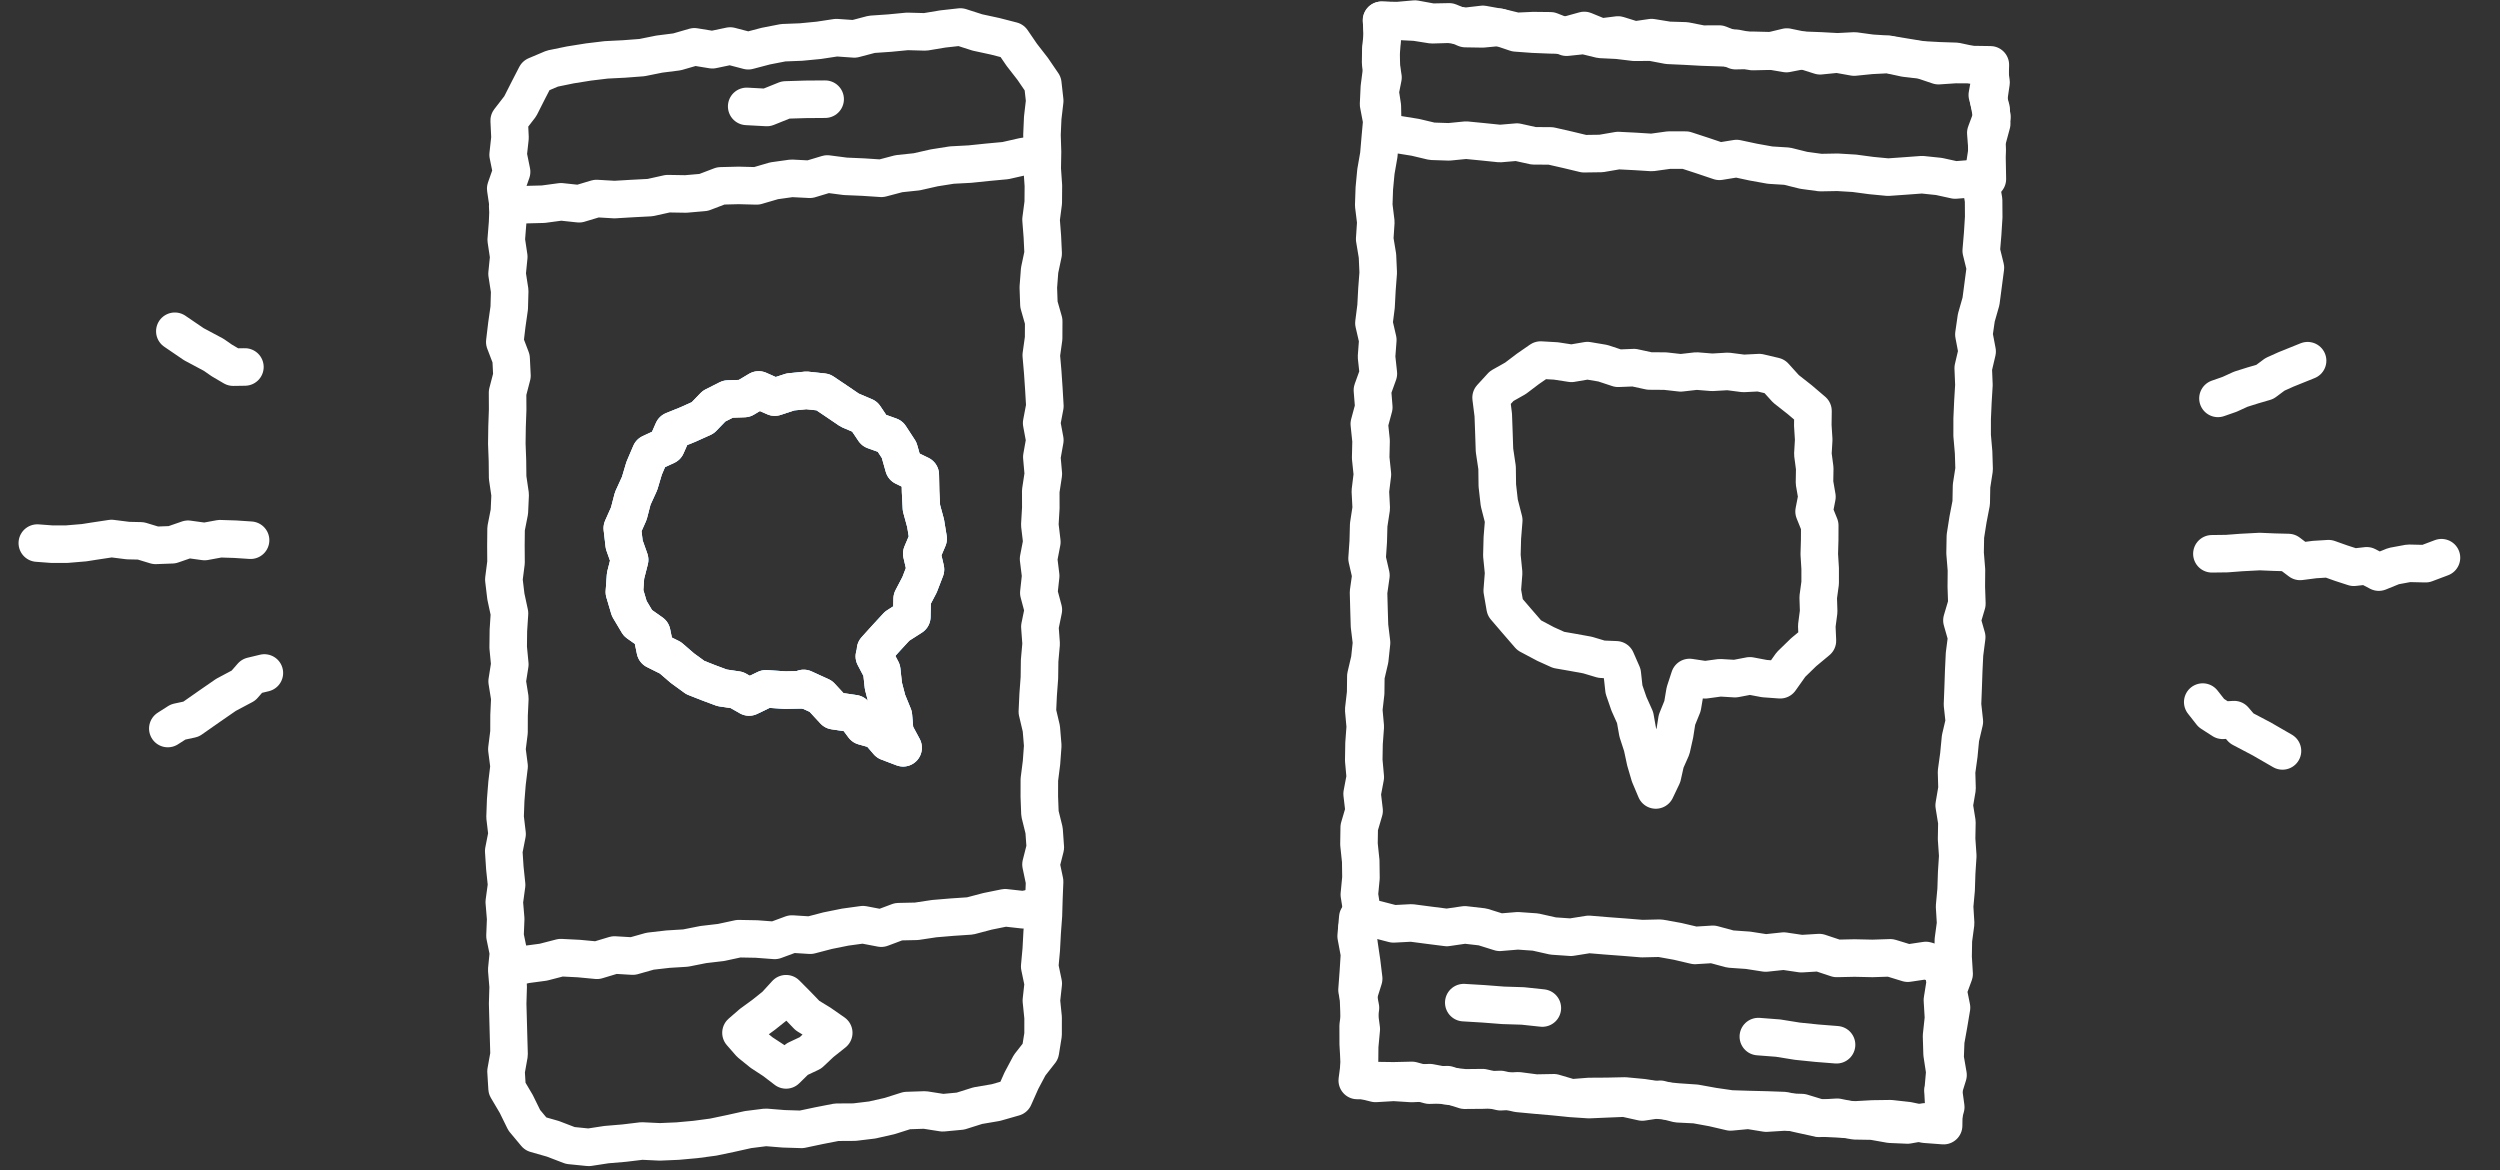 <?xml version="1.0" encoding="utf-8"?>
<!-- Generator: Adobe Illustrator 19.1.0, SVG Export Plug-In . SVG Version: 6.00 Build 0)  -->
<svg version="1.1" id="Layer_1" xmlns="http://www.w3.org/2000/svg" xmlns:xlink="http://www.w3.org/1999/xlink" x="0px" y="0px"
	 viewBox="0 0 133.23 62.36" enable-background="new 0 0 133.23 62.36" xml:space="preserve">
<rect x="0" y="0" width="133.23" height="62.36" fill="#333333" stroke="none"/>
<g>
	<polygon fill="none" stroke="#FFFFFF" stroke-width="2" stroke-linecap="round" stroke-linejoin="round" points="
		82.104,19.189 82.919,19.236 83.747,19.363 84.597,19.218 85.422,19.357 
		86.234,19.626 87.078,19.592 87.901,19.771 88.738,19.777 89.568,19.87 
		90.41,19.774 91.244,19.841 92.084,19.793 92.914,19.9 93.754,19.858 
		94.568,20.049 95.178,20.723 95.907,21.296 96.618,21.902 96.608,22.674 
		96.656,23.435 96.611,24.2 96.711,24.959 96.698,25.722 96.828,26.477 
		96.676,27.258 96.978,28.006 96.975,28.771 96.953,29.535 97,30.299 97,31.067 
		96.896,31.828 96.92,32.593 96.82,33.356 96.854,34.147 96.118,34.76 
		95.446,35.413 94.87,36.225 94.034,36.164 93.254,36.017 92.469,36.167 
		91.668,36.119 90.866,36.228 90.041,36.104 89.794,36.86 89.664,37.63 
		89.368,38.361 89.247,39.132 89.078,39.887 88.764,40.595 88.594,41.357 
		88.24,42.099 87.913,41.323 87.687,40.554 87.519,39.769 87.276,39.021 
		87.138,38.241 86.811,37.51 86.546,36.742 86.455,35.912 86.127,35.163 
		85.349,35.132 84.6,34.908 83.834,34.769 83.064,34.635 82.37,34.321 
		81.494,33.856 80.841,33.102 80.212,32.368 80.058,31.474 80.131,30.533 
		80.038,29.601 80.063,28.666 80.138,27.727 79.899,26.794 79.795,25.871 
		79.783,24.925 79.644,23.994 79.613,23.056 79.579,22.116 79.463,21.191 
		80.028,20.575 80.762,20.161 81.428,19.657 	"/>
</g>
<g>
	<polygon fill="none" stroke="#FFFFFF" stroke-width="2" stroke-linecap="round" stroke-linejoin="round" points="
		103.579,59.987 102.582,59.912 101.668,59.72 100.748,59.618 99.8,59.631 
		98.848,59.684 97.901,59.621 96.955,59.576 96.028,59.293 95.078,59.261 
		94.126,59.32 93.184,59.167 92.225,59.257 91.295,59.04 90.359,58.869 
		89.407,58.822 88.477,58.582 87.52,58.728 86.581,58.52 85.631,58.559 
		84.68,58.6 83.731,58.537 82.789,58.442 81.843,58.36 80.899,58.271 
		79.967,58.06 79.012,58.092 78.056,58.1 77.136,57.805 76.171,57.83 
		75.243,57.577 74.274,57.6 73.305,57.587 72.331,57.582 72.451,56.669 
		72.46,55.754 72.545,54.841 72.426,53.944 72.392,53.047 72.673,52.156 
		72.564,51.259 72.432,50.365 72.319,49.467 72.585,48.576 72.442,47.675 
		72.528,46.78 72.516,45.887 72.422,44.99 72.436,44.093 72.696,43.207 
		72.59,42.306 72.758,41.415 72.677,40.517 72.692,39.619 72.758,38.724 
		72.676,37.823 72.779,36.93 72.789,36.034 72.997,35.147 73.092,34.253 
		72.983,33.351 72.956,32.457 72.932,31.56 73.059,30.66 72.854,29.767 
		72.916,28.868 72.94,27.971 73.076,27.083 73.029,26.171 73.138,25.284 
		73.046,24.399 73.067,23.495 72.973,22.591 73.212,21.705 73.139,20.793 
		73.456,19.913 73.358,19.012 73.426,18.117 73.219,17.218 73.333,16.325 
		73.38,15.428 73.448,14.532 73.408,13.635 73.26,12.74 73.32,11.837 
		73.209,10.937 73.24,10.04 73.325,9.142 73.48,8.252 73.557,7.355 73.638,6.458 
		73.467,5.554 73.509,4.655 73.625,3.758 73.597,2.884 73.666,2.01 73.633,1.08 
		74.561,1.136 75.439,1.181 76.313,1.319 77.217,1.292 78.118,1.404 79.027,1.299 
		79.918,1.459 80.788,1.753 81.701,1.82 82.61,1.857 83.516,1.876 84.43,1.623 
		85.302,1.981 86.231,1.864 87.109,2.137 88.017,2.005 88.917,2.151 89.822,2.178 
		90.71,2.353 91.623,2.349 92.491,2.699 93.401,2.68 94.306,2.703 95.202,2.855 
		96.107,2.678 97.015,2.712 97.924,2.762 98.833,2.715 99.73,2.837 100.632,2.894 
		101.526,3.043 102.423,3.19 103.327,3.24 104.242,3.27 105.143,3.465 
		105.991,3.548 106.107,4.39 105.974,5.299 106.152,6.213 105.828,7.082 
		105.898,7.996 105.762,8.883 105.559,9.769 105.71,10.673 105.716,11.568 
		105.66,12.463 105.584,13.364 105.806,14.268 105.688,15.166 105.571,16.058 
		105.321,16.934 105.193,17.823 105.365,18.732 105.157,19.619 105.194,20.516 
		105.14,21.417 105.1,22.314 105.099,23.205 105.177,24.106 105.205,25.007 
		105.067,25.897 105.05,26.798 104.879,27.685 104.739,28.576 104.723,29.474 
		104.796,30.374 104.788,31.27 104.819,32.171 104.555,33.062 104.81,33.956 
		104.693,34.862 104.65,35.759 104.62,36.65 104.585,37.548 104.684,38.456 
		104.477,39.339 104.391,40.237 104.268,41.13 104.294,42.025 104.142,42.918 
		104.287,43.815 104.271,44.712 104.333,45.612 104.275,46.515 104.246,47.41 
		104.164,48.306 104.219,49.21 104.099,50.1 104.084,50.999 104.139,51.903 
		103.816,52.782 104,53.697 103.851,54.588 103.691,55.479 103.657,56.379 
		103.814,57.29 103.547,58.147 103.594,59.027 	"/>
</g>
<g>
	<polygon fill="none" stroke="#FFFFFF" stroke-width="2" stroke-linecap="round" stroke-linejoin="round" points="
		105.911,9.542 105.067,9.524 104.194,9.593 103.332,9.404 102.433,9.31 
		101.526,9.377 100.618,9.441 99.72,9.355 98.823,9.235 97.922,9.181 
		97.016,9.198 96.12,9.076 95.235,8.856 94.333,8.8 93.441,8.64 92.547,8.449 
		91.633,8.597 90.733,8.294 89.834,8 88.933,8 88.031,8.125 87.137,8.069 
		86.234,8.023 85.326,8.179 84.417,8.192 83.531,7.979 82.645,7.777 81.731,7.77 
		80.841,7.573 79.934,7.65 79.031,7.557 78.131,7.469 77.22,7.559 76.313,7.529 
		75.429,7.319 74.537,7.175 73.694,7.117 73.683,6.423 73.667,5.659 73.55,4.894 
		73.702,4.127 73.576,3.349 73.588,2.568 73.678,1.784 73.621,1.082 74.475,1.099 
		75.404,1.017 76.319,1.184 77.232,1.166 78.095,1.523 79.009,1.538 79.912,1.453 
		80.816,1.673 81.714,1.632 82.624,1.642 83.486,1.983 84.417,1.885 85.299,2.1 
		86.202,2.144 87.1,2.252 88.005,2.246 88.898,2.416 89.801,2.457 90.7,2.507 
		91.603,2.537 92.504,2.57 93.404,2.747 94.311,2.727 95.225,2.507 96.119,2.692 
		96.997,2.972 97.915,2.881 98.81,3.041 99.718,2.95 100.632,2.904 101.526,3.099 
		102.428,3.202 103.306,3.499 104.206,3.439 105.102,3.441 106.07,3.455 
		106.045,4.3 105.907,5.061 106.111,5.82 106.143,6.584 105.877,7.57 
		105.893,8.564 	"/>
</g>
<g>
	<polygon fill="none" stroke="#FFFFFF" stroke-width="2" stroke-linecap="round" stroke-linejoin="round" points="
		103.457,59.854 102.597,59.786 101.66,59.952 100.73,59.912 99.792,59.746 
		98.843,59.73 97.91,59.541 96.945,59.598 96.014,59.395 95.084,59.186 
		94.139,59.152 93.189,59.129 92.241,59.099 91.301,58.963 90.361,58.793 
		89.417,58.729 88.478,58.64 87.54,58.496 86.592,58.407 85.64,58.428 
		84.69,58.434 83.732,58.509 82.807,58.236 81.849,58.254 80.912,58.131 
		79.967,58.18 79.013,57.964 78.068,57.974 77.131,57.875 76.194,57.697 
		75.23,57.741 74.273,57.68 73.306,57.737 72.406,57.511 72.437,56.6 
		72.382,55.629 72.38,54.665 72.501,53.707 72.319,52.757 72.39,51.798 
		72.45,50.849 72.272,49.889 72.359,48.898 73.337,48.994 74.264,49.235 
		75.221,49.185 76.16,49.308 77.104,49.428 78.063,49.288 79.007,49.396 
		79.927,49.684 80.889,49.604 81.827,49.67 82.77,49.882 83.718,49.947 
		84.671,49.795 85.618,49.873 86.565,49.944 87.507,50.021 88.461,49.998 
		89.397,50.166 90.327,50.384 91.285,50.325 92.213,50.576 93.157,50.642 
		94.096,50.788 95.061,50.686 95.998,50.824 96.952,50.766 97.884,51.076 
		98.835,51.055 99.787,51.076 100.742,51.045 101.67,51.33 102.635,51.186 
		103.51,51.446 103.667,52.343 103.515,53.295 103.572,54.249 103.469,55.208 
		103.498,56.165 103.643,57.115 103.561,58.046 103.693,58.997 	"/>
</g>
<g>
	<polygon fill="none" stroke="#FFFFFF" stroke-width="2" stroke-linecap="round" stroke-linejoin="round" points="
		55.444,56.035 54.873,56.764 54.435,57.587 54.037,58.482 53.071,58.758 
		52.108,58.922 51.185,59.213 50.242,59.302 49.287,59.152 48.329,59.184 
		47.409,59.476 46.482,59.686 45.537,59.8 44.587,59.806 43.652,59.988 
		42.715,60.186 41.762,60.156 40.808,60.079 39.863,60.198 38.939,60.404 
		38.008,60.599 37.061,60.725 36.114,60.811 35.164,60.852 34.206,60.806 
		33.265,60.919 32.318,60.999 31.374,61.144 30.391,61.045 29.466,60.69 
		28.545,60.427 27.939,59.7 27.513,58.832 27.023,58.002 26.968,57.094 
		27.129,56.195 27.103,55.289 27.079,54.389 27.054,53.485 27.081,52.58 
		27.006,51.68 27.097,50.773 26.912,49.875 26.949,48.971 26.874,48.068 
		26.998,47.158 26.904,46.257 26.845,45.352 27.023,44.446 26.916,43.544 
		26.949,42.64 27.021,41.737 27.13,40.838 27.012,39.926 27.126,39.022 
		27.129,38.118 27.171,37.212 27.027,36.309 27.169,35.407 27.082,34.501 
		27.093,33.594 27.152,32.687 26.959,31.788 26.851,30.883 26.967,29.978 
		26.961,29.073 26.97,28.167 27.146,27.272 27.187,26.364 27.053,25.451 
		27.043,24.552 27.009,23.643 27.022,22.736 27.054,21.835 27.049,20.923 
		27.283,20.023 27.238,19.108 26.901,18.225 27.01,17.307 27.138,16.412 
		27.163,15.504 27.022,14.591 27.113,13.685 26.978,12.783 27.05,11.875 
		27.086,10.974 26.951,10.052 27.264,9.158 27.079,8.248 27.179,7.341 
		27.136,6.425 27.725,5.663 28.151,4.821 28.561,4.025 29.436,3.655 30.396,3.458 
		31.366,3.303 32.308,3.19 33.261,3.142 34.21,3.07 35.138,2.883 36.078,2.764 
		37.006,2.495 37.964,2.651 38.913,2.452 39.875,2.704 40.806,2.459 41.739,2.277 
		42.69,2.24 43.633,2.149 44.575,2.006 45.531,2.073 46.457,1.829 47.406,1.764 
		48.352,1.673 49.31,1.699 50.248,1.543 51.182,1.439 52.089,1.73 53.031,1.934 
		53.937,2.167 54.453,2.922 55.034,3.67 55.573,4.46 55.675,5.373 55.569,6.279 
		55.529,7.185 55.558,8.087 55.542,8.991 55.604,9.895 55.597,10.797 55.479,11.701 
		55.549,12.602 55.592,13.509 55.403,14.404 55.334,15.314 55.366,16.224 
		55.621,17.118 55.617,18.027 55.491,18.93 55.569,19.835 55.63,20.739 
		55.683,21.643 55.512,22.546 55.681,23.454 55.521,24.355 55.601,25.261 
		55.464,26.163 55.467,27.067 55.414,27.972 55.522,28.881 55.348,29.785 
		55.46,30.688 55.361,31.594 55.602,32.498 55.417,33.401 55.484,34.308 
		55.404,35.211 55.392,36.118 55.325,37.023 55.283,37.93 55.495,38.829 
		55.57,39.737 55.504,40.642 55.389,41.546 55.387,42.452 55.421,43.359 
		55.642,44.254 55.706,45.165 55.477,46.068 55.669,46.979 55.632,47.885 
		55.606,48.789 55.539,49.694 55.491,50.6 55.408,51.506 55.597,52.412 
		55.497,53.321 55.589,54.227 55.588,55.136 	"/>
</g>
<g>
	<polyline fill="none" stroke="#FFFFFF" stroke-width="2" stroke-linecap="round" stroke-linejoin="round" points="
		27.056,10.998 28.001,10.907 28.953,10.882 29.897,10.755 30.862,10.858 
		31.789,10.58 32.748,10.636 33.694,10.58 34.647,10.53 35.588,10.321 
		36.547,10.337 37.499,10.254 38.413,9.905 39.366,9.881 40.322,9.906 
		41.252,9.634 42.19,9.503 43.156,9.553 44.09,9.272 45.052,9.397 46.009,9.438 
		46.972,9.502 47.904,9.256 48.852,9.156 49.785,8.945 50.726,8.796 51.685,8.745 
		52.635,8.647 53.581,8.559 54.519,8.346 55.463,8.193 	"/>
</g>
<g>
	<polyline fill="none" stroke="#FFFFFF" stroke-width="2" stroke-linecap="round" stroke-linejoin="round" points="
		27.08,51.632 28.007,51.403 28.954,51.277 29.889,51.035 30.853,51.084 
		31.814,51.175 32.747,50.894 33.721,50.952 34.645,50.691 35.594,50.582 
		36.538,50.524 37.479,50.337 38.426,50.226 39.364,50.024 40.321,50.042 
		41.287,50.115 42.203,49.777 43.179,49.839 44.106,49.597 45.044,49.408 
		45.991,49.278 46.965,49.464 47.886,49.119 48.843,49.098 49.786,48.956 
		50.738,48.876 51.697,48.812 52.626,48.567 53.567,48.376 54.535,48.484 
		55.478,48.286 	"/>
</g>
<g>
	<polygon fill="none" stroke="#FFFFFF" stroke-width="2" stroke-linecap="round" stroke-linejoin="round" points="
		44.432,55.04 43.758,55.577 43.192,56.109 42.471,56.449 41.891,57.018 
		41.246,56.526 40.59,56.096 39.98,55.603 39.488,55.04 40.05,54.552 
		40.692,54.084 41.315,53.587 41.891,52.957 42.482,53.552 43.031,54.122 
		43.711,54.538 	"/>
</g>
<g>
	<polyline fill="none" stroke="#FFFFFF" stroke-width="2" stroke-linecap="round" stroke-linejoin="round" points="
		78.007,53.432 79.057,53.495 80.102,53.576 81.151,53.609 82.195,53.72 	"/>
</g>
<g>
	<polyline fill="none" stroke="#FFFFFF" stroke-width="2" stroke-linecap="round" stroke-linejoin="round" points="
		43.974,5.286 42.922,5.294 41.868,5.326 40.868,5.728 39.792,5.67 	"/>
</g>
<g>
	<polyline fill="none" stroke="#FFFFFF" stroke-width="2" stroke-linecap="round" stroke-linejoin="round" points="
		93.705,55.242 94.759,55.323 95.787,55.488 96.825,55.594 97.874,55.677 	"/>
</g>
<g>
	<polyline fill="none" stroke="#FFFFFF" stroke-width="2" stroke-linecap="round" stroke-linejoin="round" points="
		117.876,29.513 118.669,29.503 119.448,29.444 120.424,29.393 121.206,29.426 
		121.951,29.445 122.579,29.919 123.343,29.82 124.094,29.773 124.764,30.011 
		125.44,30.231 126.129,30.153 126.771,30.489 127.562,30.168 128.368,30.019 
		129.264,30.04 130.111,29.721 	"/>
</g>
<g>
	<polyline fill="none" stroke="#FFFFFF" stroke-width="2" stroke-linecap="round" stroke-linejoin="round" points="
		118.199,21.231 118.818,21.015 119.415,20.742 120.053,20.541 120.697,20.353 
		121.237,19.951 121.826,19.686 122.977,19.222 	"/>
</g>
<g>
	<polyline fill="none" stroke="#FFFFFF" stroke-width="2" stroke-linecap="round" stroke-linejoin="round" points="
		117.388,37.415 117.847,37.999 118.448,38.386 119.062,38.351 119.46,38.815 
		120.528,39.377 121.638,40.018 	"/>
</g>
<g>
	<polyline fill="none" stroke="#FFFFFF" stroke-width="2" stroke-linecap="round" stroke-linejoin="round" points="
		1.988,28.942 2.765,29 3.548,29 4.48,28.922 5.038,28.834 5.943,28.698 
		6.825,28.809 7.506,28.824 8.294,29.064 9.172,29.031 10.021,28.737 
		10.904,28.859 11.72,28.709 12.538,28.735 13.354,28.789 	"/>
</g>
<g>
	<polyline fill="none" stroke="#FFFFFF" stroke-width="2" stroke-linecap="round" stroke-linejoin="round" points="
		13.052,19.557 12.429,19.566 11.819,19.208 11.391,18.91 10.331,18.344 
		9.317,17.653 	"/>
</g>
<g>
	<polyline fill="none" stroke="#FFFFFF" stroke-width="2" stroke-linecap="round" stroke-linejoin="round" points="
		14.089,35.864 13.421,36.025 12.978,36.533 12.047,37.028 11.184,37.624 
		10.181,38.326 9.493,38.474 8.943,38.825 	"/>
</g>
<g>
	<g>
		<g>
			<polyline fill="none" stroke="#248FED" stroke-width="2" stroke-linecap="round" stroke-linejoin="round" points="
				46.596,34.979 46.988,35.722 47.078,36.553 47.285,37.346 47.611,38.144 
				47.685,39.024 48.129,39.85 47.319,39.542 46.785,38.92 46.019,38.704 
				45.52,38.033 44.456,37.876 43.746,37.108 42.83,36.689 			"/>
		</g>
		<g>
			<polyline fill="none" stroke="#248FED" stroke-width="2" stroke-linecap="round" stroke-linejoin="round" points="
				42.859,36.757 41.849,36.778 40.817,36.71 39.92,37.143 39.269,36.772 
				38.484,36.656 37.777,36.392 37.057,36.109 36.362,35.603 35.728,35.055 
				34.924,34.654 34.732,33.724 33.997,33.205 33.534,32.428 33.275,31.554 
				33.337,30.678 33.553,29.832 33.265,29.018 33.164,28.149 33.511,27.369 
				33.719,26.568 34.086,25.762 34.326,24.957 34.671,24.149 35.511,23.759 
				35.871,22.943 36.659,22.624 37.453,22.266 38.052,21.645 38.801,21.267 
				39.665,21.237 40.43,20.782 41.287,21.162 42.128,20.886 42.976,20.803 
				43.865,20.898 44.593,21.388 45.286,21.859 46.079,22.197 46.58,22.942 
				47.434,23.248 47.916,23.987 48.167,24.874 49.043,25.301 49.06,26.2 
				49.105,27.068 49.327,27.883 49.462,28.708 49.124,29.506 49.319,30.347 
				49.006,31.16 48.612,31.913 48.591,32.87 47.812,33.368 47.227,34.002 
				46.659,34.63 			"/>
		</g>
	</g>
	<g>
		<g>
			<polyline fill="none" stroke="#FFFFFF" stroke-width="2" stroke-linecap="round" stroke-linejoin="round" points="
				46.596,34.979 46.988,35.722 47.078,36.553 47.285,37.346 47.611,38.144 
				47.685,39.024 48.129,39.85 47.319,39.542 46.785,38.92 46.019,38.704 
				45.52,38.033 44.456,37.876 43.746,37.108 42.83,36.689 			"/>
			<polyline fill="none" stroke="#FFFFFF" stroke-width="2" stroke-linecap="round" stroke-linejoin="round" points="
				46.596,34.979 46.988,35.722 47.078,36.553 47.285,37.346 47.611,38.144 
				47.685,39.024 48.129,39.85 47.319,39.542 46.785,38.92 46.019,38.704 
				45.52,38.033 44.456,37.876 43.746,37.108 42.83,36.689 			"/>
		</g>
		<g>
			<polyline fill="none" stroke="#FFFFFF" stroke-width="2" stroke-linecap="round" stroke-linejoin="round" points="
				42.859,36.757 41.849,36.778 40.817,36.71 39.92,37.143 39.269,36.772 
				38.484,36.656 37.777,36.392 37.057,36.109 36.362,35.603 35.728,35.055 
				34.924,34.654 34.732,33.724 33.997,33.205 33.534,32.428 33.275,31.554 
				33.337,30.678 33.553,29.832 33.265,29.018 33.164,28.149 33.511,27.369 
				33.719,26.568 34.086,25.762 34.326,24.957 34.671,24.149 35.511,23.759 
				35.871,22.943 36.659,22.624 37.453,22.266 38.052,21.645 38.801,21.267 
				39.665,21.237 40.43,20.782 41.287,21.162 42.128,20.886 42.976,20.803 
				43.865,20.898 44.593,21.388 45.286,21.859 46.079,22.197 46.58,22.942 
				47.434,23.248 47.916,23.987 48.167,24.874 49.043,25.301 49.06,26.2 
				49.105,27.068 49.327,27.883 49.462,28.708 49.124,29.506 49.319,30.347 
				49.006,31.16 48.612,31.913 48.591,32.87 47.812,33.368 47.227,34.002 
				46.659,34.63 			"/>
			<polyline fill="none" stroke="#FFFFFF" stroke-width="2" stroke-linecap="round" stroke-linejoin="round" points="
				42.859,36.757 41.849,36.778 40.817,36.71 39.92,37.143 39.269,36.772 
				38.484,36.656 37.777,36.392 37.057,36.109 36.362,35.603 35.728,35.055 
				34.924,34.654 34.732,33.724 33.997,33.205 33.534,32.428 33.275,31.554 
				33.337,30.678 33.553,29.832 33.265,29.018 33.164,28.149 33.511,27.369 
				33.719,26.568 34.086,25.762 34.326,24.957 34.671,24.149 35.511,23.759 
				35.871,22.943 36.659,22.624 37.453,22.266 38.052,21.645 38.801,21.267 
				39.665,21.237 40.43,20.782 41.287,21.162 42.128,20.886 42.976,20.803 
				43.865,20.898 44.593,21.388 45.286,21.859 46.079,22.197 46.58,22.942 
				47.434,23.248 47.916,23.987 48.167,24.874 49.043,25.301 49.06,26.2 
				49.105,27.068 49.327,27.883 49.462,28.708 49.124,29.506 49.319,30.347 
				49.006,31.16 48.612,31.913 48.591,32.87 47.812,33.368 47.227,34.002 
				46.659,34.63 			"/>
		</g>
	</g>
</g>
</svg>
